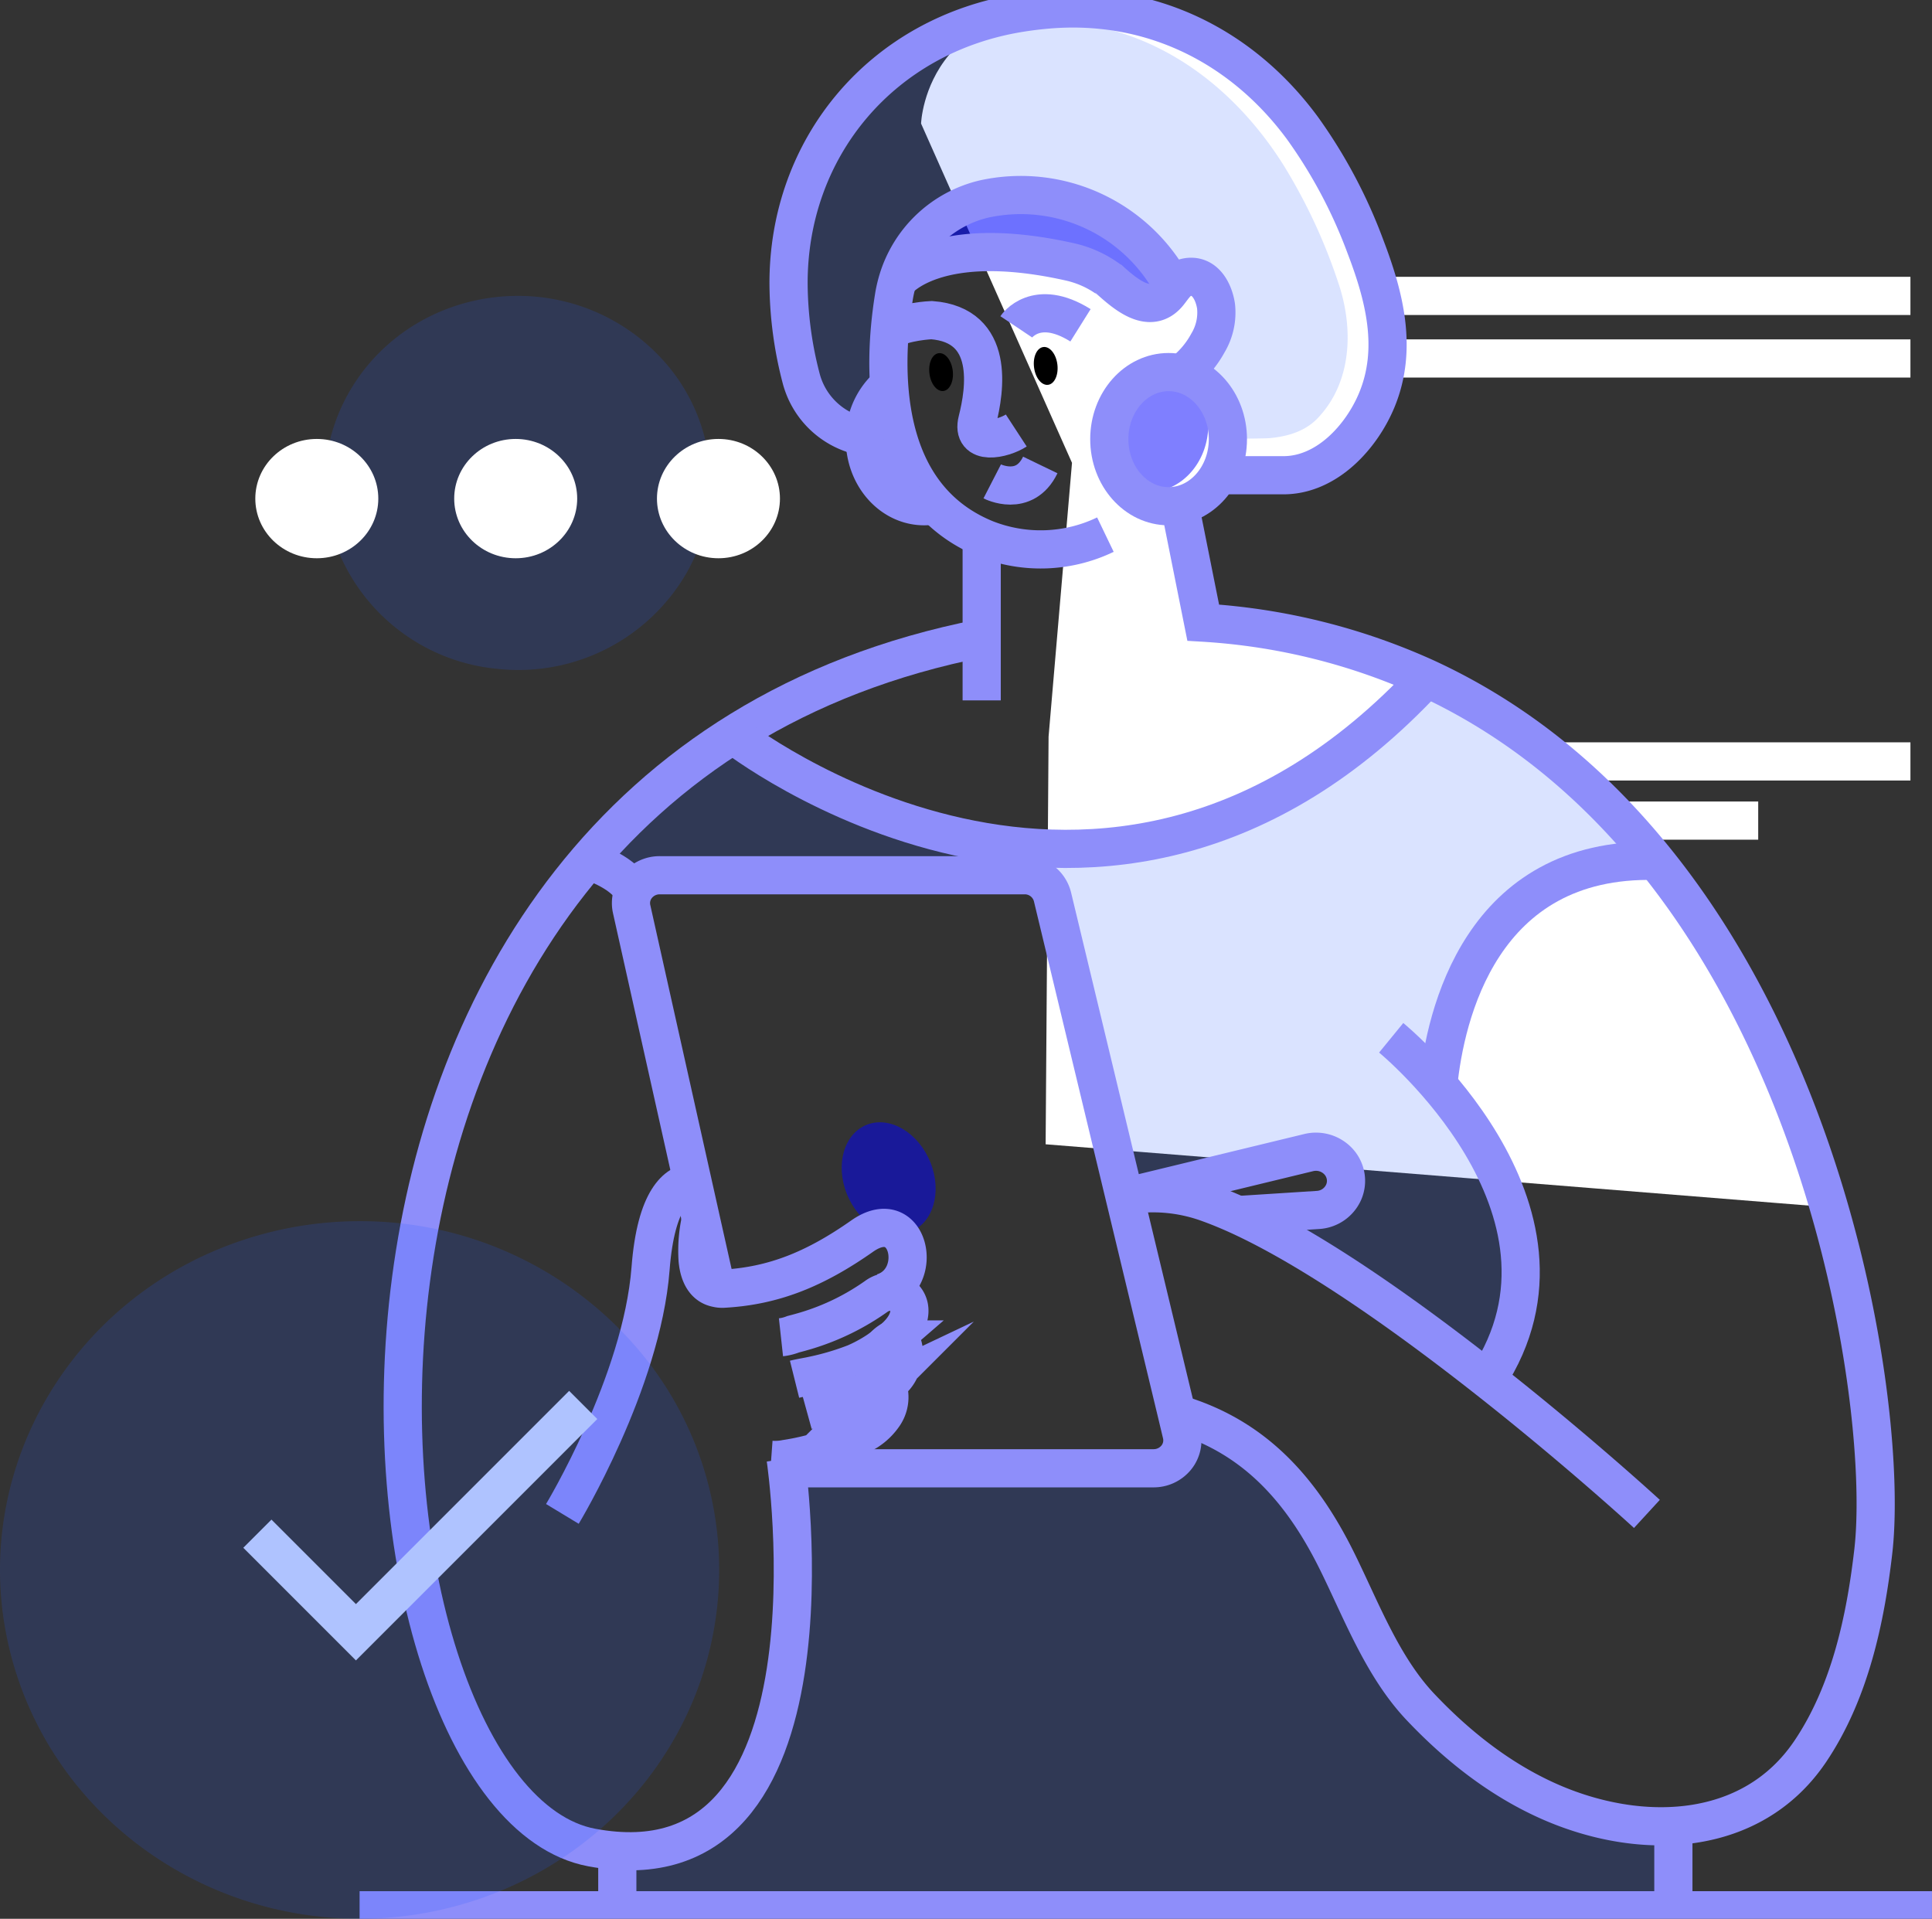 <svg xmlns="http://www.w3.org/2000/svg" xmlns:xlink="http://www.w3.org/1999/xlink" width="366.355" height="363.824" viewBox="0 0 366.355 363.824"><rect x="0" y="0" width="366.355" height="363.824" fill="#333333" stroke="none"/><defs><style>.cls-1,.cls-2,.cls-7{fill:none}.cls-2{stroke:#fff}.cls-2,.cls-7{stroke-miterlimit:10;stroke-width:7.24px}.cls-3{fill:#fff}.cls-4{clip-path:url(#clip-path)}.cls-5{fill:rgba(38,92,255,.17)}.cls-6{fill:rgba(0,0,255,.5)}.cls-7{stroke:#8e8efa}.cls-8{fill:rgba(255,255,255,.44)}.cls-9{fill:transparent}.cls-10{fill:#afc3ff}</style><clipPath id="clip-path"><path id="Path" d="M289.4,0H-8.765V363.824H289.4Z" class="cls-1" transform="translate(30.48)"/></clipPath></defs><g id="Image_Congratulations" data-name="Image Congratulations" transform="translate(16.643 -42.429)"><g id="Group" transform="translate(13.92 42.429)"><g id="Group-2" data-name="Group" transform="translate(207.438 56.107)"><path id="Path-2" d="M124.264.49H0" class="cls-2" data-name="Path" transform="translate(0 -0.49)"/><path id="Path-3" d="M124.264.49H0" class="cls-2" data-name="Path" transform="translate(0 11.372)"/><path id="Path-4" d="M124.264.49H0" class="cls-2" data-name="Path" transform="translate(0 87.776)"/><path id="Path-5" d="M66.534.49H0" class="cls-2" data-name="Path" transform="translate(28.865 98.997)"/></g><path id="Path-6" d="M174.406,227.762s-22.112-85.23-90.981-106.047l-27.993-6.479S51,96.057,52.634,94.042,57.61,87.9,63.741,88.794s21.978,1.182,26.035-17.611S78.84,7.719,39.875,1.038,0,22.11,0,22.11L28.621,86.443l-4.441,51.9-.559,77.309Z" class="cls-3" data-name="Path" transform="translate(144.094 1.317)"/><g id="Clipped" transform="translate(15.91 0)"><path id="Path-7" d="M298.166,0H0V363.824H298.166Z" class="cls-1" data-name="Path" transform="translate(21.715)"/><g id="Clipped-2" class="cls-4" data-name="Clipped"><g id="Group-3" data-name="Group" transform="translate(21.711 1.605)"><g id="Group-4" data-name="Group" transform="translate(42.889 2.327)"><path id="Path-8" d="M0,34.636c.462.13,6.352,1.791,8.669,5.749a5.462,5.462,0,0,1,4.93-3.027H82.774a5.4,5.4,0,0,1,5.3,4.088L101.7,98.1c.923-.175,1.846-.282,2.807-.372l32.147-7.782a5.75,5.75,0,0,1,6.777,3.524,5.114,5.114,0,0,1,.314,1.818,5.63,5.63,0,0,1-5.327,5.543l-15.2.949c14.643,6.685,32.457,19.42,47.326,31.121,14.467-21.972.891-43.941-9.32-55.771,1.316-13.039,7.981-43.314,41.241-42.49C191.005,20.392,176.718,8.176,159.015,0,98.376,65.2,29,11.893,27.531,10.747A120.867,120.867,0,0,0,0,34.645" class="cls-5" data-name="Path" transform="translate(0 124.67)"/><path id="Path-9" d="M0,82.866V94.132H200.256V78.173a52.136,52.136,0,0,1-23.473-4.608c-9.449-4.173-17.611-10.657-24.591-18.054-7.178-7.657-11.12-18.274-15.7-27.507C129.628,14.1,120.53,4.2,106.09,0l.923,3.851a5.172,5.172,0,0,1-1.04,4.484,5.52,5.52,0,0,1-4.264,2H32.189C33.574,21.981,39.413,85.566,0,82.879" class="cls-5" data-name="Path" transform="translate(6.301 263.468)"/><path id="Path-10" d="M.019,50.035a72.389,72.389,0,0,0,2.41,17.853A15.081,15.081,0,0,0,14.486,78.9,13.127,13.127,0,0,1,19.1,69.047a62.871,62.871,0,0,1,.106-10.335c.18-2.27.462-4.388.757-6.291a22.748,22.748,0,0,1,.762-3.2,11.8,11.8,0,0,1,3.231-2.378c4.279-2.337,13.087-4.823,29.405-1.169a19.816,19.816,0,0,1,7.358,3.309.549.549,0,0,1,.129.107,22.372,22.372,0,0,0,5.286,3.846c2.008.9,4.1.931,5.863-1.187.046-.045.069-.085.111-.13.923-1.169,1.8-2.687,3.434-2.987,3.434-.627,5.106,2.687,5.539,5.472a11.213,11.213,0,0,1-1.542,7.008,18.1,18.1,0,0,1-3.693,4.715A9.26,9.26,0,0,0,74.8,66.992a2.393,2.393,0,0,1,.42.112,7.789,7.789,0,0,1,.923.367c4.155,1.814,7.114,6.358,7.178,11.678,0,.166,6.966.067,7.848,0,3.4-.3,6.744-1.254,9.136-3.739,6.786-7.053,6.754-17.517,3.965-25.7a105.424,105.424,0,0,0-10.4-22.344C84.325,12.238,69.521,1.079,50.779.076A64,64,0,0,0,37.341.837a52.07,52.07,0,0,0-6.218,1.343C12.017,10.267-.11,28.6,0,50.035" class="cls-5" data-name="Path" transform="translate(38.439 0)"/></g><path id="Path-11" d="M.993,13.608c2.257,5.62,7.631,8.835,12,7.164s6.089-7.545,3.836-13.165S9.2-1.232,4.829.443-1.264,7.993.993,13.612" class="cls-6" data-name="Path" transform="translate(91.419 211.193)"/><g id="Group-5" data-name="Group" transform="translate(8.181 119.398)"><path id="Path-12" d="M72.617,155.59S84.877,238.5,35.834,229.307C-12.941,220.159-31.4,27.682,109.782,0" class="cls-7" data-name="Path" transform="translate(0 0)"/><path id="Path-13" d="M0,0S39.57,32.37,18.248,64.744" class="cls-7" data-name="Path" transform="translate(187.44 75.773)"/><path id="Path-14" d="M0,8.656a8.888,8.888,0,0,0,2.308-.573q1.256-.322,2.488-.69A45.785,45.785,0,0,0,18.216.8,4.534,4.534,0,0,1,21.909.171a3.641,3.641,0,0,1,2.4,2.852c.346,2.311-1.334,4.572-3.167,6.054a27.672,27.672,0,0,1-7.067,4.446,50.437,50.437,0,0,1-7.848,2.342c-1.214.273-2.447.448-3.651.748" class="cls-7" data-name="Path" transform="translate(71.726 123.904)"/><path id="Path-15" d="M.694,0A27.367,27.367,0,0,0,.08,7.8C.288,9.99,1.1,12.551,3.617,13.084a4.554,4.554,0,0,0,1.468.13c9.472-.542,17.279-3.717,26.192-9.968s12.053,8.145,3.91,10.7" class="cls-7" data-name="Path" transform="translate(55.844 110.131)"/><path id="Path-16" d="M20.828,1.8a7.3,7.3,0,0,0,.623-.56c4.436-4.5,5.239,4.54.582,7.2l-.6.345c-.314.13-.651.282-.983.448-.157.04-.332.107-.494.152A96.158,96.158,0,0,1,6.85,13.487c4.367-1.384,8.72-2.745,13.105-4.106.379-.152.739-.3,1.117-.479a1.983,1.983,0,0,1,.36-.107.507.507,0,0,1,.489.045.662.662,0,0,1,.222.322,6.056,6.056,0,0,1-.78,5.257,10.891,10.891,0,0,1-4.233,3.654A46.968,46.968,0,0,1,2.77,22.7,10.3,10.3,0,0,1,0,22.872" class="cls-7" data-name="Path" transform="translate(69.861 132.923)"/><path id="Path-17" d="M0,62.9s15.044-24.87,16.72-46.493C17.745,3.027,21.8.193,24.7,0" class="cls-7" data-name="Path" transform="translate(30.277 103.15)"/><path id="Path-18" d="M16.178,78.258l-2.927-13.08-1.56-6.985L.123,6.4A5.169,5.169,0,0,1,1.209,1.967,5.517,5.517,0,0,1,5.45,0H74.628a5.406,5.406,0,0,1,5.3,4.088L93.555,60.75l9.943,41.343.923,3.873a5.176,5.176,0,0,1-1.046,4.481,5.525,5.525,0,0,1-4.263,2H29.6" class="cls-7" data-name="Path" transform="translate(43.282 44.952)"/></g><path id="Path-19" d="M50.183,17.239S46.522,2.18,25.851.183,0,13.169,0,13.169l.651,1.509S27.827,4.1,42.834,19.2c0,0,5.406,2.378,7.349-1.948" class="cls-6" data-name="Path" transform="translate(103.228 35.346)"/><g id="Group-6" data-name="Group" transform="translate(0 126.997)"><path id="Path-20" d="M0,7.954,32.152.162a5.8,5.8,0,0,1,5.7,1.77,5.4,5.4,0,0,1,.925,5.733,5.689,5.689,0,0,1-4.867,3.373l-15.2.972" class="cls-7" data-name="Path" transform="translate(147.835 89.779)"/><path id="Path-21" d="M0,10.724S70.227,65.909,131.5,0" class="cls-7" data-name="Path" transform="translate(70.836 0)"/><path id="Path-22" d="M0,42.507C1.316,29.468,7.977-.829,41.264.017" class="cls-7" data-name="Path" transform="translate(204.54 34.618)"/><path id="Path-23" d="M0,0S6.273,1.675,8.678,5.767" class="cls-7" data-name="Path" transform="translate(43.309 34.627)"/><path id="Path-24" d="M298.166.49H0" class="cls-7" data-name="Path" transform="translate(0 233.112)"/></g><path id="Path-25" d="M4.616,0A13.189,13.189,0,0,0,0,10.272C0,17.3,5.036,22.989,11.259,22.989a9.771,9.771,0,0,0,2.091-.237C6.1,17.378,4.635,0,4.635,0" class="cls-8" data-name="Path" transform="translate(95.814 71.392)"/><g id="Group-7" data-name="Group" transform="translate(81.346 0)"><path id="Path-26" d="M41.148,64.424a28.333,28.333,0,0,1-22.619.846C-1.866,57.009-1.086,32.659,1.033,19.422a24.43,24.43,0,0,1,.72-3.179A22.47,22.47,0,0,1,18.247.759,32.667,32.667,0,0,1,54,17.452" class="cls-7" data-name="Path" transform="translate(18.933 35.344)"/><path id="Path-27" d="M0,5.633s.065-.09.2-.237C1.583,3.882,9.6-3.34,32.812,1.849a19.76,19.76,0,0,1,7.354,3.309.579.579,0,0,1,.138.107" class="cls-7" data-name="Path" transform="translate(20.492 46.191)"/><path id="Path-28" d="M82.359,88.506H93.839c8.286,0,14.855-7.361,17.712-14.271,4.016-9.717,1.445-19.662-2.17-29.106A94.962,94.962,0,0,0,97.44,22.673C86.1,7.292,68.986-1.421,49.311.191Q46.694.405,44.1.817C17.681,4.973-.133,26.4,0,52.348A72.416,72.416,0,0,0,2.41,70.214,15.127,15.127,0,0,0,14.473,81.225" class="cls-7" data-name="Path" transform="translate(0 0)"/><path id="Path-29" d="M14.172,18.436a9.657,9.657,0,0,1,1.048-1.169,18.01,18.01,0,0,0,3.693-4.711,11.213,11.213,0,0,0,1.542-7.008c-.425-2.767-2.1-6.1-5.539-5.472-1.63.3-2.5,1.818-3.434,2.987C7.917,7.541,3.01,3.041,0,.337" class="cls-7" data-name="Path" transform="translate(60.603 50.883)"/><path id="Path-30" d="M4.616,0A13.189,13.189,0,0,0,0,10.272C0,17.3,5.036,22.989,11.259,22.989a9.771,9.771,0,0,0,2.091-.237" class="cls-7" data-name="Path" transform="translate(14.468 71.392)"/><path id="Path-31" d="M24,20.925c-2.52,1.643-8.609,2.991-7.386-1.881C18.082,13.272,20.057.94,7.958,0,7.958,0,2.631.219,0,1.975" class="cls-7" data-name="Path" transform="translate(19.177 59.096)"/><path id="Path-32" d="M0,3.112S6.093,6.247,9.112,0" class="cls-7" data-name="Path" transform="translate(38.62 86.558)"/></g><path id="Path-33" d="M4.474,3.345c.235,1.984-.563,3.7-1.786,3.837S.282,5.839.042,3.842.61.148,1.829.009s2.41,1.343,2.645,3.336" data-name="Path" transform="translate(127.85 64.182)"/><path id="Path-34" d="M4.468,3.344C4.7,5.324,3.9,7.043,2.682,7.182S.277,5.839.041,3.841.6.143,1.823.008s2.41,1.343,2.645,3.336" data-name="Path" transform="translate(108.015 65.352)"/><g id="Group-8" data-name="Group" transform="translate(48.872 57.796)"><path id="Path-35" d="M0,2.567S3.73-3.012,12.182,2.28" class="cls-7" data-name="Path" transform="translate(75.651 0)"/><path id="Path-36" d="M.49,0V30.95" class="cls-7" data-name="Path" transform="translate(68.606 42.45)"/><path id="Path-37" d="M99.092,60.8S85.94,48.712,68.86,35.278c-14.869-11.7-32.7-24.458-47.349-31.139-1.874-.846-3.693-1.6-5.461-2.239A30.735,30.735,0,0,0,2.807.11,28.032,28.032,0,0,0,0,.477" class="cls-7" data-name="Path" transform="translate(96.147 166.854)"/><path id="Path-38" d="M0,172.3c14.444,4.2,23.543,14.1,30.407,28,4.565,9.233,8.517,19.85,15.7,27.507,6.975,7.393,15.137,13.881,24.586,18.054,17.145,7.567,38.255,6.985,49.394-9.471,7.534-11.159,10.5-25.022,12-38.061,2.585-22.662-5.576-86.542-41.241-130.85C79.385,53.232,65.093,41.016,47.395,32.84A119.286,119.286,0,0,0,5.013,22.313L.554,0" class="cls-7" data-name="Path" transform="translate(106.09 36.347)"/><path id="Path-39" d="M.49,0V11.186" class="cls-7" data-name="Path" transform="translate(-0.49 291.617)"/><path id="Path-40" d="M.49,0V15.18" class="cls-7" data-name="Path" transform="translate(199.766 287.623)"/></g><path id="Path-41" d="M0,12.717a13.451,13.451,0,0,0,3.453,9.148,9.9,9.9,0,0,0,4.058.864c6.218,0,11.259-5.687,11.259-12.717A13.421,13.421,0,0,0,15.313.869,9.847,9.847,0,0,0,11.255,0C5.037,0,0,5.691,0,12.717" class="cls-6" data-name="Path" transform="translate(142.165 68.947)"/><ellipse id="Oval" cx="11.245" cy="12.717" class="cls-7" rx="11.245" ry="12.717" transform="translate(142.166 68.947)"/></g></g></g><path id="Shape" d="M8.186,57.816A34.6,34.6,0,0,1,4.4,18.593,36.847,36.847,0,0,1,40.309.189,36.291,36.291,0,0,1,71.58,25.327c5.767,18.765-5.241,38.512-24.586,44.106a37.578,37.578,0,0,1-10.438,1.479A37,37,0,0,1,8.186,57.816Z" class="cls-5" transform="translate(104.148 127.019) rotate(180)"/><g id="Group-9" data-name="Group" transform="translate(17.85 83.229)"><ellipse id="Oval-2" cx="11.661" cy="11.311" class="cls-3" data-name="Oval" rx="11.661" ry="11.311" transform="translate(0 0)"/><ellipse id="Oval-3" cx="11.661" cy="11.311" class="cls-3" data-name="Oval" rx="11.661" ry="11.311" transform="translate(37.715 0)"/><ellipse id="Oval-4" cx="11.661" cy="11.311" class="cls-3" data-name="Oval" rx="11.661" ry="11.311" transform="translate(76.163 0)"/></g><g id="done" transform="translate(0 232.386)"><rect id="Path-42" width="91.974" height="91.106" class="cls-9" data-name="Path" transform="translate(0 0)"/></g></g><path id="Shape-2" d="M15.269,107.845A64.537,64.537,0,0,1,8.206,34.68C21.322,11.151,47.759-2.4,75.189.352s50.451,21.257,58.329,46.891c10.757,35-9.775,71.837-45.86,82.272a70.069,70.069,0,0,1-19.472,2.759A69.02,69.02,0,0,1,15.269,107.845Z" class="cls-5" data-name="Shape" transform="translate(119.735 406.253) rotate(180)"/><path id="Icon" d="M906.759,244.03,890.74,228.01l-5.34,5.34,21.359,21.36,45.77-45.77-5.34-5.34Z" class="cls-10" transform="translate(-855.909 102.553)"/></g></svg>